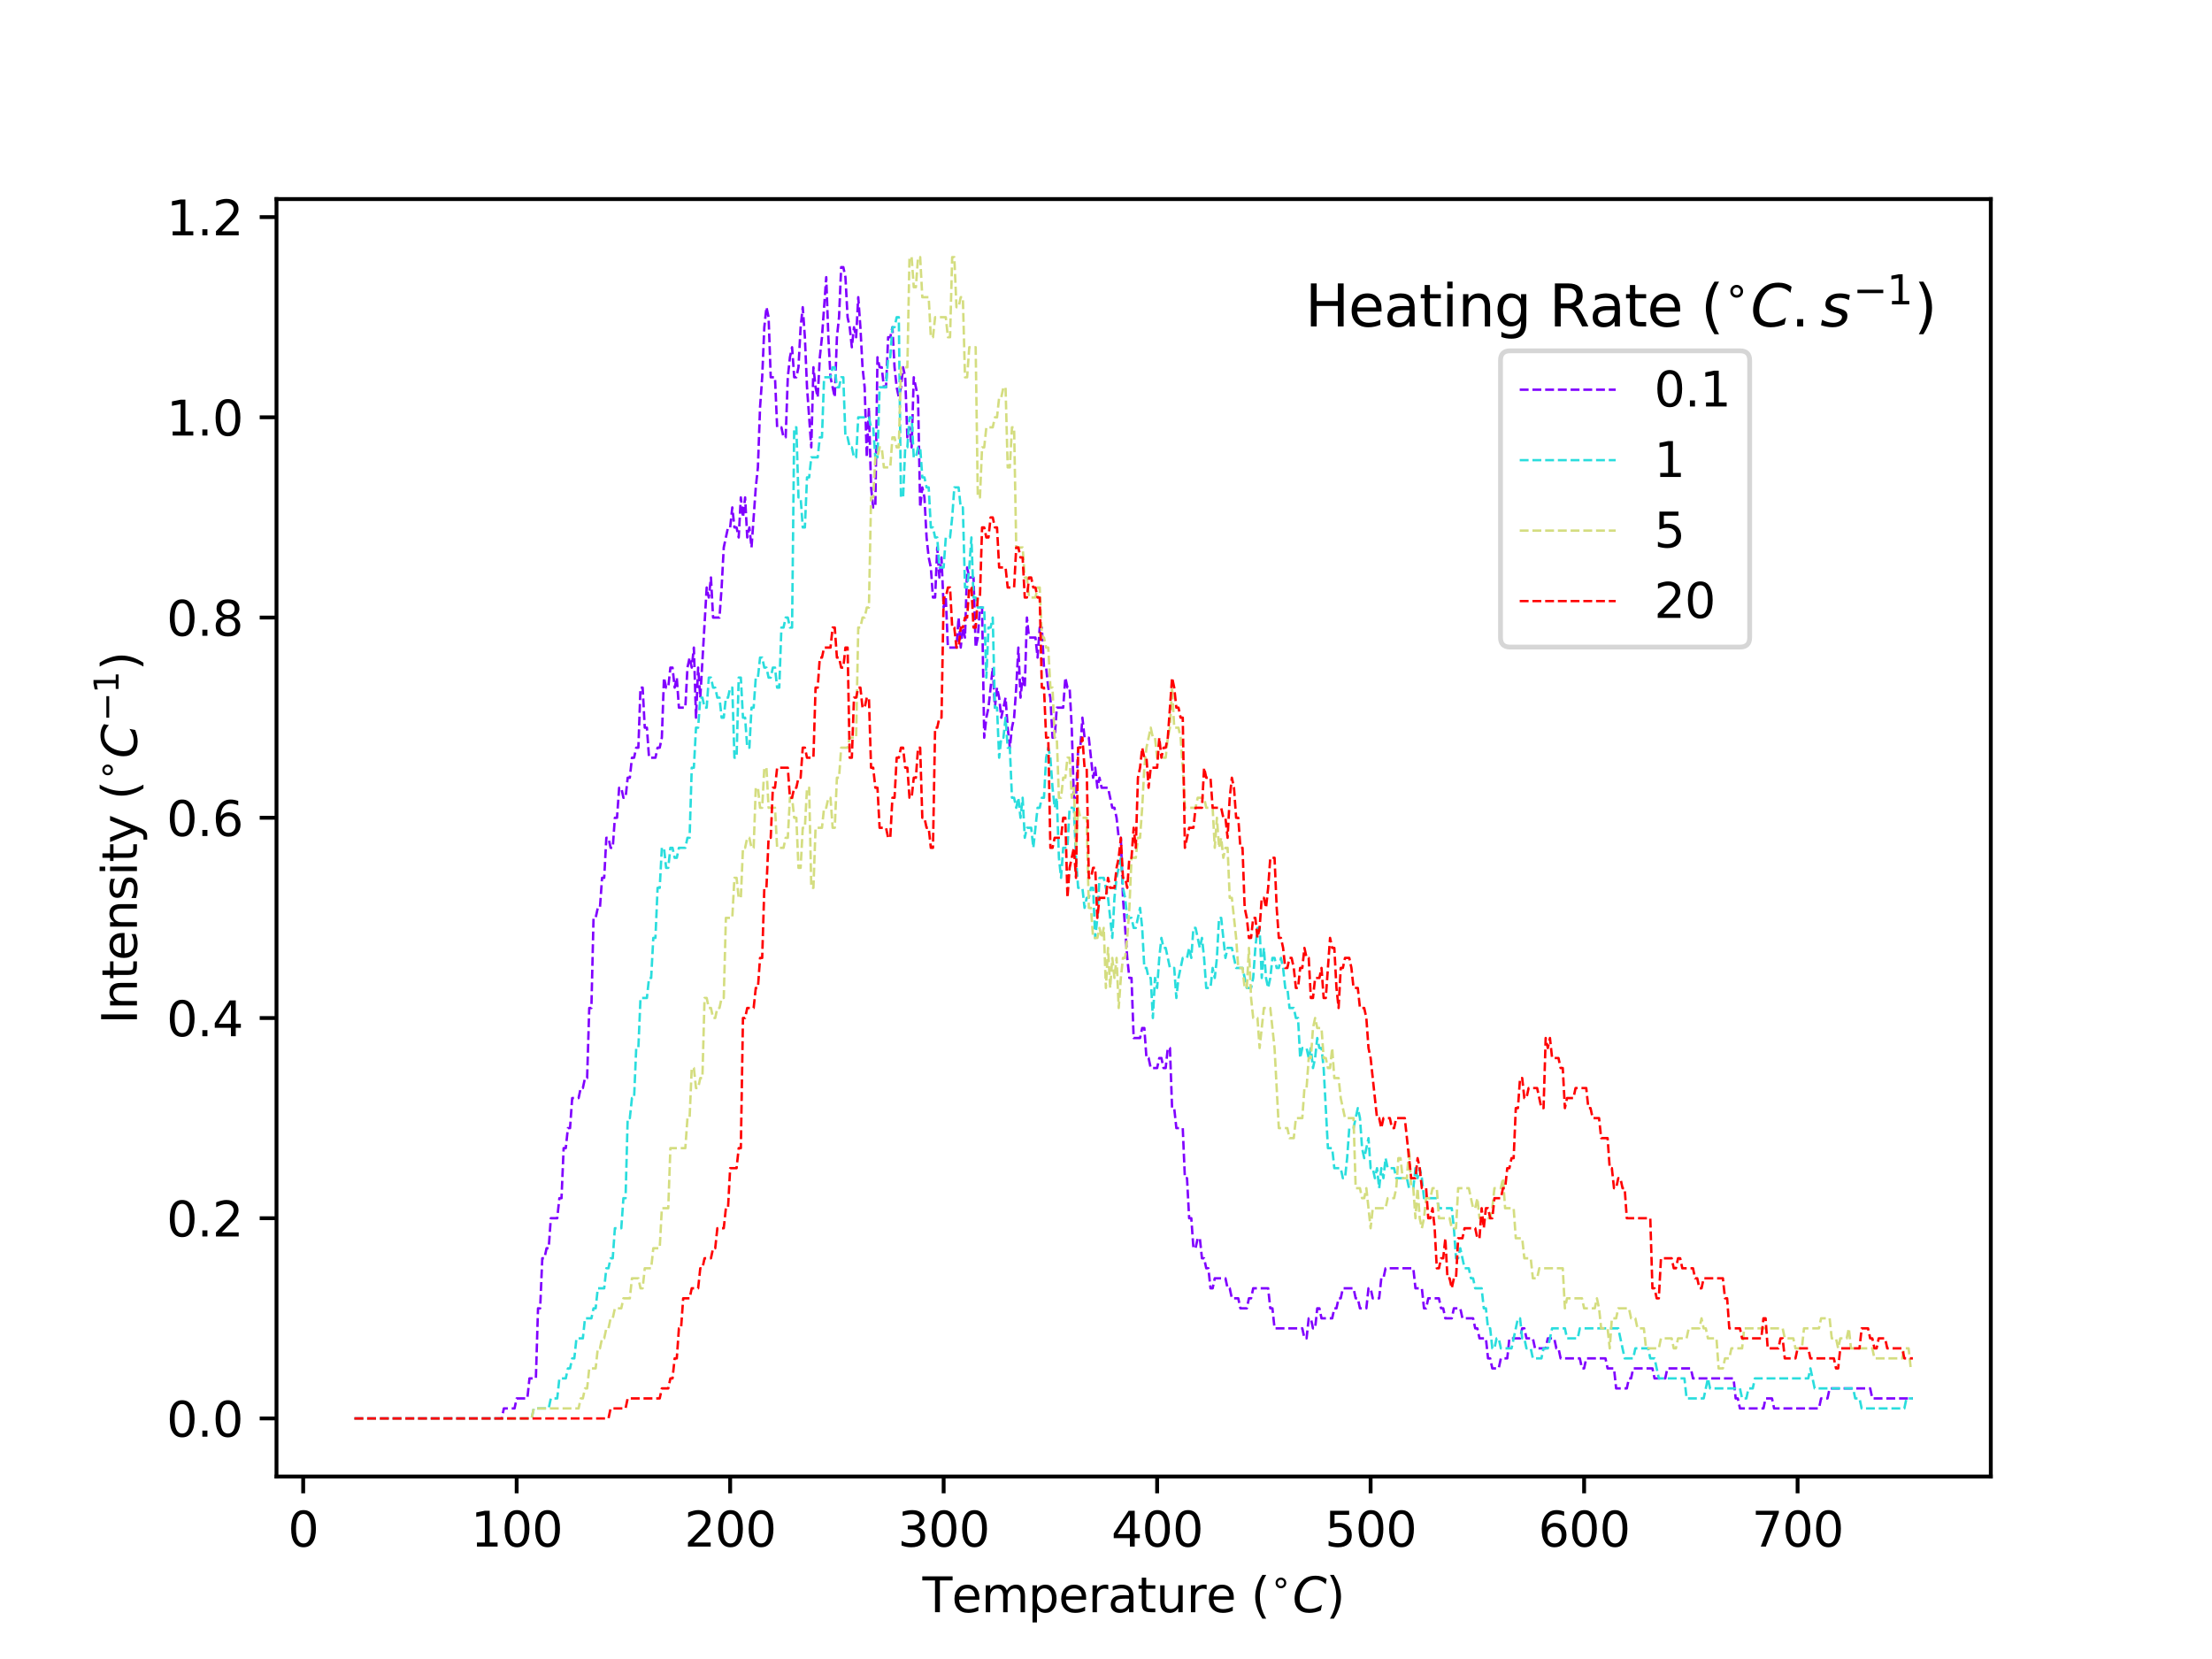 <?xml version="1.0" encoding="utf-8" standalone="no"?>
<!DOCTYPE svg PUBLIC "-//W3C//DTD SVG 1.1//EN"
  "http://www.w3.org/Graphics/SVG/1.1/DTD/svg11.dtd">
<svg xmlns:xlink="http://www.w3.org/1999/xlink" width="460.8pt" height="345.6pt" viewBox="0 0 460.8 345.6" xmlns="http://www.w3.org/2000/svg" version="1.1">
 <defs>
  <style type="text/css">*{stroke-linejoin: round; stroke-linecap: butt}</style>
 </defs>
 <g id="figure_1">
  <g id="patch_1">
   <path d="M 0 345.6 
L 460.8 345.6 
L 460.8 0 
L 0 0 
z
" style="fill: #ffffff"/>
  </g>
  <g id="axes_1">
   <g id="patch_2">
    <path d="M 57.6 307.584 
L 414.72 307.584 
L 414.72 41.472 
L 57.6 41.472 
z
" style="fill: #ffffff"/>
   </g>
   <g id="matplotlib.axis_1">
    <g id="xtick_1">
     <g id="line2d_1">
      <defs>
       <path id="ma38ba62b30" d="M 0 0 
L 0 3.5 
" style="stroke: #000000; stroke-width: 0.8"/>
      </defs>
      <g>
       <use xlink:href="#ma38ba62b30" x="63.159" y="307.584" style="stroke: #000000; stroke-width: 0.8"/>
      </g>
     </g>
     <g id="text_1">
      <!-- 0 -->
      <g transform="translate(59.978 322.182) scale(0.1 -0.1)">
       <defs>
        <path id="DejaVuSans-30" d="M 2034 4250 
Q 1547 4250 1301 3770 
Q 1056 3291 1056 2328 
Q 1056 1369 1301 889 
Q 1547 409 2034 409 
Q 2525 409 2770 889 
Q 3016 1369 3016 2328 
Q 3016 3291 2770 3770 
Q 2525 4250 2034 4250 
z
M 2034 4750 
Q 2819 4750 3233 4129 
Q 3647 3509 3647 2328 
Q 3647 1150 3233 529 
Q 2819 -91 2034 -91 
Q 1250 -91 836 529 
Q 422 1150 422 2328 
Q 422 3509 836 4129 
Q 1250 4750 2034 4750 
z
" transform="scale(0.016)"/>
       </defs>
       <use xlink:href="#DejaVuSans-30"/>
      </g>
     </g>
    </g>
    <g id="xtick_2">
     <g id="line2d_2">
      <g>
       <use xlink:href="#ma38ba62b30" x="107.632" y="307.584" style="stroke: #000000; stroke-width: 0.8"/>
      </g>
     </g>
     <g id="text_2">
      <!-- 100 -->
      <g transform="translate(98.089 322.182) scale(0.1 -0.1)">
       <defs>
        <path id="DejaVuSans-31" d="M 794 531 
L 1825 531 
L 1825 4091 
L 703 3866 
L 703 4441 
L 1819 4666 
L 2450 4666 
L 2450 531 
L 3481 531 
L 3481 0 
L 794 0 
L 794 531 
z
" transform="scale(0.016)"/>
       </defs>
       <use xlink:href="#DejaVuSans-31"/>
       <use xlink:href="#DejaVuSans-30" transform="translate(63.623 0)"/>
       <use xlink:href="#DejaVuSans-30" transform="translate(127.246 0)"/>
      </g>
     </g>
    </g>
    <g id="xtick_3">
     <g id="line2d_3">
      <g>
       <use xlink:href="#ma38ba62b30" x="152.106" y="307.584" style="stroke: #000000; stroke-width: 0.8"/>
      </g>
     </g>
     <g id="text_3">
      <!-- 200 -->
      <g transform="translate(142.562 322.182) scale(0.1 -0.1)">
       <defs>
        <path id="DejaVuSans-32" d="M 1228 531 
L 3431 531 
L 3431 0 
L 469 0 
L 469 531 
Q 828 903 1448 1529 
Q 2069 2156 2228 2338 
Q 2531 2678 2651 2914 
Q 2772 3150 2772 3378 
Q 2772 3750 2511 3984 
Q 2250 4219 1831 4219 
Q 1534 4219 1204 4116 
Q 875 4013 500 3803 
L 500 4441 
Q 881 4594 1212 4672 
Q 1544 4750 1819 4750 
Q 2544 4750 2975 4387 
Q 3406 4025 3406 3419 
Q 3406 3131 3298 2873 
Q 3191 2616 2906 2266 
Q 2828 2175 2409 1742 
Q 1991 1309 1228 531 
z
" transform="scale(0.016)"/>
       </defs>
       <use xlink:href="#DejaVuSans-32"/>
       <use xlink:href="#DejaVuSans-30" transform="translate(63.623 0)"/>
       <use xlink:href="#DejaVuSans-30" transform="translate(127.246 0)"/>
      </g>
     </g>
    </g>
    <g id="xtick_4">
     <g id="line2d_4">
      <g>
       <use xlink:href="#ma38ba62b30" x="196.579" y="307.584" style="stroke: #000000; stroke-width: 0.8"/>
      </g>
     </g>
     <g id="text_4">
      <!-- 300 -->
      <g transform="translate(187.035 322.182) scale(0.1 -0.1)">
       <defs>
        <path id="DejaVuSans-33" d="M 2597 2516 
Q 3050 2419 3304 2112 
Q 3559 1806 3559 1356 
Q 3559 666 3084 287 
Q 2609 -91 1734 -91 
Q 1441 -91 1130 -33 
Q 819 25 488 141 
L 488 750 
Q 750 597 1062 519 
Q 1375 441 1716 441 
Q 2309 441 2620 675 
Q 2931 909 2931 1356 
Q 2931 1769 2642 2001 
Q 2353 2234 1838 2234 
L 1294 2234 
L 1294 2753 
L 1863 2753 
Q 2328 2753 2575 2939 
Q 2822 3125 2822 3475 
Q 2822 3834 2567 4026 
Q 2313 4219 1838 4219 
Q 1578 4219 1281 4162 
Q 984 4106 628 3988 
L 628 4550 
Q 988 4650 1302 4700 
Q 1616 4750 1894 4750 
Q 2613 4750 3031 4423 
Q 3450 4097 3450 3541 
Q 3450 3153 3228 2886 
Q 3006 2619 2597 2516 
z
" transform="scale(0.016)"/>
       </defs>
       <use xlink:href="#DejaVuSans-33"/>
       <use xlink:href="#DejaVuSans-30" transform="translate(63.623 0)"/>
       <use xlink:href="#DejaVuSans-30" transform="translate(127.246 0)"/>
      </g>
     </g>
    </g>
    <g id="xtick_5">
     <g id="line2d_5">
      <g>
       <use xlink:href="#ma38ba62b30" x="241.052" y="307.584" style="stroke: #000000; stroke-width: 0.8"/>
      </g>
     </g>
     <g id="text_5">
      <!-- 400 -->
      <g transform="translate(231.508 322.182) scale(0.1 -0.1)">
       <defs>
        <path id="DejaVuSans-34" d="M 2419 4116 
L 825 1625 
L 2419 1625 
L 2419 4116 
z
M 2253 4666 
L 3047 4666 
L 3047 1625 
L 3713 1625 
L 3713 1100 
L 3047 1100 
L 3047 0 
L 2419 0 
L 2419 1100 
L 313 1100 
L 313 1709 
L 2253 4666 
z
" transform="scale(0.016)"/>
       </defs>
       <use xlink:href="#DejaVuSans-34"/>
       <use xlink:href="#DejaVuSans-30" transform="translate(63.623 0)"/>
       <use xlink:href="#DejaVuSans-30" transform="translate(127.246 0)"/>
      </g>
     </g>
    </g>
    <g id="xtick_6">
     <g id="line2d_6">
      <g>
       <use xlink:href="#ma38ba62b30" x="285.525" y="307.584" style="stroke: #000000; stroke-width: 0.8"/>
      </g>
     </g>
     <g id="text_6">
      <!-- 500 -->
      <g transform="translate(275.982 322.182) scale(0.1 -0.1)">
       <defs>
        <path id="DejaVuSans-35" d="M 691 4666 
L 3169 4666 
L 3169 4134 
L 1269 4134 
L 1269 2991 
Q 1406 3038 1543 3061 
Q 1681 3084 1819 3084 
Q 2600 3084 3056 2656 
Q 3513 2228 3513 1497 
Q 3513 744 3044 326 
Q 2575 -91 1722 -91 
Q 1428 -91 1123 -41 
Q 819 9 494 109 
L 494 744 
Q 775 591 1075 516 
Q 1375 441 1709 441 
Q 2250 441 2565 725 
Q 2881 1009 2881 1497 
Q 2881 1984 2565 2268 
Q 2250 2553 1709 2553 
Q 1456 2553 1204 2497 
Q 953 2441 691 2322 
L 691 4666 
z
" transform="scale(0.016)"/>
       </defs>
       <use xlink:href="#DejaVuSans-35"/>
       <use xlink:href="#DejaVuSans-30" transform="translate(63.623 0)"/>
       <use xlink:href="#DejaVuSans-30" transform="translate(127.246 0)"/>
      </g>
     </g>
    </g>
    <g id="xtick_7">
     <g id="line2d_7">
      <g>
       <use xlink:href="#ma38ba62b30" x="329.999" y="307.584" style="stroke: #000000; stroke-width: 0.8"/>
      </g>
     </g>
     <g id="text_7">
      <!-- 600 -->
      <g transform="translate(320.455 322.182) scale(0.1 -0.1)">
       <defs>
        <path id="DejaVuSans-36" d="M 2113 2584 
Q 1688 2584 1439 2293 
Q 1191 2003 1191 1497 
Q 1191 994 1439 701 
Q 1688 409 2113 409 
Q 2538 409 2786 701 
Q 3034 994 3034 1497 
Q 3034 2003 2786 2293 
Q 2538 2584 2113 2584 
z
M 3366 4563 
L 3366 3988 
Q 3128 4100 2886 4159 
Q 2644 4219 2406 4219 
Q 1781 4219 1451 3797 
Q 1122 3375 1075 2522 
Q 1259 2794 1537 2939 
Q 1816 3084 2150 3084 
Q 2853 3084 3261 2657 
Q 3669 2231 3669 1497 
Q 3669 778 3244 343 
Q 2819 -91 2113 -91 
Q 1303 -91 875 529 
Q 447 1150 447 2328 
Q 447 3434 972 4092 
Q 1497 4750 2381 4750 
Q 2619 4750 2861 4703 
Q 3103 4656 3366 4563 
z
" transform="scale(0.016)"/>
       </defs>
       <use xlink:href="#DejaVuSans-36"/>
       <use xlink:href="#DejaVuSans-30" transform="translate(63.623 0)"/>
       <use xlink:href="#DejaVuSans-30" transform="translate(127.246 0)"/>
      </g>
     </g>
    </g>
    <g id="xtick_8">
     <g id="line2d_8">
      <g>
       <use xlink:href="#ma38ba62b30" x="374.472" y="307.584" style="stroke: #000000; stroke-width: 0.8"/>
      </g>
     </g>
     <g id="text_8">
      <!-- 700 -->
      <g transform="translate(364.928 322.182) scale(0.1 -0.1)">
       <defs>
        <path id="DejaVuSans-37" d="M 525 4666 
L 3525 4666 
L 3525 4397 
L 1831 0 
L 1172 0 
L 2766 4134 
L 525 4134 
L 525 4666 
z
" transform="scale(0.016)"/>
       </defs>
       <use xlink:href="#DejaVuSans-37"/>
       <use xlink:href="#DejaVuSans-30" transform="translate(63.623 0)"/>
       <use xlink:href="#DejaVuSans-30" transform="translate(127.246 0)"/>
      </g>
     </g>
    </g>
    <g id="text_9">
     <!-- Temperature ($^{\circ}C$) -->
     <g transform="translate(192.16 335.862) scale(0.1 -0.1)">
      <defs>
       <path id="DejaVuSans-54" d="M -19 4666 
L 3928 4666 
L 3928 4134 
L 2272 4134 
L 2272 0 
L 1638 0 
L 1638 4134 
L -19 4134 
L -19 4666 
z
" transform="scale(0.016)"/>
       <path id="DejaVuSans-65" d="M 3597 1894 
L 3597 1613 
L 953 1613 
Q 991 1019 1311 708 
Q 1631 397 2203 397 
Q 2534 397 2845 478 
Q 3156 559 3463 722 
L 3463 178 
Q 3153 47 2828 -22 
Q 2503 -91 2169 -91 
Q 1331 -91 842 396 
Q 353 884 353 1716 
Q 353 2575 817 3079 
Q 1281 3584 2069 3584 
Q 2775 3584 3186 3129 
Q 3597 2675 3597 1894 
z
M 3022 2063 
Q 3016 2534 2758 2815 
Q 2500 3097 2075 3097 
Q 1594 3097 1305 2825 
Q 1016 2553 972 2059 
L 3022 2063 
z
" transform="scale(0.016)"/>
       <path id="DejaVuSans-6d" d="M 3328 2828 
Q 3544 3216 3844 3400 
Q 4144 3584 4550 3584 
Q 5097 3584 5394 3201 
Q 5691 2819 5691 2113 
L 5691 0 
L 5113 0 
L 5113 2094 
Q 5113 2597 4934 2840 
Q 4756 3084 4391 3084 
Q 3944 3084 3684 2787 
Q 3425 2491 3425 1978 
L 3425 0 
L 2847 0 
L 2847 2094 
Q 2847 2600 2669 2842 
Q 2491 3084 2119 3084 
Q 1678 3084 1418 2786 
Q 1159 2488 1159 1978 
L 1159 0 
L 581 0 
L 581 3500 
L 1159 3500 
L 1159 2956 
Q 1356 3278 1631 3431 
Q 1906 3584 2284 3584 
Q 2666 3584 2933 3390 
Q 3200 3197 3328 2828 
z
" transform="scale(0.016)"/>
       <path id="DejaVuSans-70" d="M 1159 525 
L 1159 -1331 
L 581 -1331 
L 581 3500 
L 1159 3500 
L 1159 2969 
Q 1341 3281 1617 3432 
Q 1894 3584 2278 3584 
Q 2916 3584 3314 3078 
Q 3713 2572 3713 1747 
Q 3713 922 3314 415 
Q 2916 -91 2278 -91 
Q 1894 -91 1617 61 
Q 1341 213 1159 525 
z
M 3116 1747 
Q 3116 2381 2855 2742 
Q 2594 3103 2138 3103 
Q 1681 3103 1420 2742 
Q 1159 2381 1159 1747 
Q 1159 1113 1420 752 
Q 1681 391 2138 391 
Q 2594 391 2855 752 
Q 3116 1113 3116 1747 
z
" transform="scale(0.016)"/>
       <path id="DejaVuSans-72" d="M 2631 2963 
Q 2534 3019 2420 3045 
Q 2306 3072 2169 3072 
Q 1681 3072 1420 2755 
Q 1159 2438 1159 1844 
L 1159 0 
L 581 0 
L 581 3500 
L 1159 3500 
L 1159 2956 
Q 1341 3275 1631 3429 
Q 1922 3584 2338 3584 
Q 2397 3584 2469 3576 
Q 2541 3569 2628 3553 
L 2631 2963 
z
" transform="scale(0.016)"/>
       <path id="DejaVuSans-61" d="M 2194 1759 
Q 1497 1759 1228 1600 
Q 959 1441 959 1056 
Q 959 750 1161 570 
Q 1363 391 1709 391 
Q 2188 391 2477 730 
Q 2766 1069 2766 1631 
L 2766 1759 
L 2194 1759 
z
M 3341 1997 
L 3341 0 
L 2766 0 
L 2766 531 
Q 2569 213 2275 61 
Q 1981 -91 1556 -91 
Q 1019 -91 701 211 
Q 384 513 384 1019 
Q 384 1609 779 1909 
Q 1175 2209 1959 2209 
L 2766 2209 
L 2766 2266 
Q 2766 2663 2505 2880 
Q 2244 3097 1772 3097 
Q 1472 3097 1187 3025 
Q 903 2953 641 2809 
L 641 3341 
Q 956 3463 1253 3523 
Q 1550 3584 1831 3584 
Q 2591 3584 2966 3190 
Q 3341 2797 3341 1997 
z
" transform="scale(0.016)"/>
       <path id="DejaVuSans-74" d="M 1172 4494 
L 1172 3500 
L 2356 3500 
L 2356 3053 
L 1172 3053 
L 1172 1153 
Q 1172 725 1289 603 
Q 1406 481 1766 481 
L 2356 481 
L 2356 0 
L 1766 0 
Q 1100 0 847 248 
Q 594 497 594 1153 
L 594 3053 
L 172 3053 
L 172 3500 
L 594 3500 
L 594 4494 
L 1172 4494 
z
" transform="scale(0.016)"/>
       <path id="DejaVuSans-75" d="M 544 1381 
L 544 3500 
L 1119 3500 
L 1119 1403 
Q 1119 906 1312 657 
Q 1506 409 1894 409 
Q 2359 409 2629 706 
Q 2900 1003 2900 1516 
L 2900 3500 
L 3475 3500 
L 3475 0 
L 2900 0 
L 2900 538 
Q 2691 219 2414 64 
Q 2138 -91 1772 -91 
Q 1169 -91 856 284 
Q 544 659 544 1381 
z
M 1991 3584 
L 1991 3584 
z
" transform="scale(0.016)"/>
       <path id="DejaVuSans-20" transform="scale(0.016)"/>
       <path id="DejaVuSans-28" d="M 1984 4856 
Q 1566 4138 1362 3434 
Q 1159 2731 1159 2009 
Q 1159 1288 1364 580 
Q 1569 -128 1984 -844 
L 1484 -844 
Q 1016 -109 783 600 
Q 550 1309 550 2009 
Q 550 2706 781 3412 
Q 1013 4119 1484 4856 
L 1984 4856 
z
" transform="scale(0.016)"/>
       <path id="DejaVuSans-2218" d="M 2000 2619 
Q 1750 2619 1578 2445 
Q 1406 2272 1406 2022 
Q 1406 1775 1578 1605 
Q 1750 1435 2000 1435 
Q 2250 1435 2422 1605 
Q 2594 1775 2594 2022 
Q 2594 2269 2420 2444 
Q 2247 2619 2000 2619 
z
M 2000 3022 
Q 2200 3022 2384 2945 
Q 2569 2869 2703 2725 
Q 2847 2585 2919 2406 
Q 2991 2228 2991 2022 
Q 2991 1610 2702 1324 
Q 2413 1038 1994 1038 
Q 1572 1038 1290 1319 
Q 1009 1600 1009 2022 
Q 1009 2441 1296 2731 
Q 1584 3022 2000 3022 
z
" transform="scale(0.016)"/>
       <path id="DejaVuSans-Oblique-43" d="M 4447 4306 
L 4319 3641 
Q 4019 3944 3683 4091 
Q 3347 4238 2956 4238 
Q 2422 4238 2017 3981 
Q 1613 3725 1319 3200 
Q 1131 2863 1032 2486 
Q 934 2109 934 1728 
Q 934 1091 1264 756 
Q 1594 422 2222 422 
Q 2656 422 3056 561 
Q 3456 700 3834 978 
L 3688 231 
Q 3316 72 2936 -9 
Q 2556 -91 2175 -91 
Q 1278 -91 773 396 
Q 269 884 269 1753 
Q 269 2309 461 2846 
Q 653 3384 1013 3828 
Q 1394 4300 1883 4525 
Q 2372 4750 3022 4750 
Q 3422 4750 3780 4639 
Q 4138 4528 4447 4306 
z
" transform="scale(0.016)"/>
       <path id="DejaVuSans-29" d="M 513 4856 
L 1013 4856 
Q 1481 4119 1714 3412 
Q 1947 2706 1947 2009 
Q 1947 1309 1714 600 
Q 1481 -109 1013 -844 
L 513 -844 
Q 928 -128 1133 580 
Q 1338 1288 1338 2009 
Q 1338 2731 1133 3434 
Q 928 4138 513 4856 
z
" transform="scale(0.016)"/>
      </defs>
      <use xlink:href="#DejaVuSans-54" transform="translate(0 0.125)"/>
      <use xlink:href="#DejaVuSans-65" transform="translate(61.084 0.125)"/>
      <use xlink:href="#DejaVuSans-6d" transform="translate(122.607 0.125)"/>
      <use xlink:href="#DejaVuSans-70" transform="translate(220.02 0.125)"/>
      <use xlink:href="#DejaVuSans-65" transform="translate(283.496 0.125)"/>
      <use xlink:href="#DejaVuSans-72" transform="translate(345.02 0.125)"/>
      <use xlink:href="#DejaVuSans-61" transform="translate(386.133 0.125)"/>
      <use xlink:href="#DejaVuSans-74" transform="translate(447.412 0.125)"/>
      <use xlink:href="#DejaVuSans-75" transform="translate(486.621 0.125)"/>
      <use xlink:href="#DejaVuSans-72" transform="translate(550 0.125)"/>
      <use xlink:href="#DejaVuSans-65" transform="translate(591.113 0.125)"/>
      <use xlink:href="#DejaVuSans-20" transform="translate(652.637 0.125)"/>
      <use xlink:href="#DejaVuSans-28" transform="translate(684.424 0.125)"/>
      <use xlink:href="#DejaVuSans-2218" transform="translate(724.395 38.406) scale(0.7)"/>
      <use xlink:href="#DejaVuSans-Oblique-43" transform="translate(770.947 0.125)"/>
      <use xlink:href="#DejaVuSans-29" transform="translate(840.771 0.125)"/>
     </g>
    </g>
   </g>
   <g id="matplotlib.axis_2">
    <g id="ytick_1">
     <g id="line2d_9">
      <defs>
       <path id="m7cb990205a" d="M 0 0 
L -3.5 0 
" style="stroke: #000000; stroke-width: 0.8"/>
      </defs>
      <g>
       <use xlink:href="#m7cb990205a" x="57.6" y="295.488" style="stroke: #000000; stroke-width: 0.8"/>
      </g>
     </g>
     <g id="text_10">
      <!-- 0.0 -->
      <g transform="translate(34.697 299.287) scale(0.1 -0.1)">
       <defs>
        <path id="DejaVuSans-2e" d="M 684 794 
L 1344 794 
L 1344 0 
L 684 0 
L 684 794 
z
" transform="scale(0.016)"/>
       </defs>
       <use xlink:href="#DejaVuSans-30"/>
       <use xlink:href="#DejaVuSans-2e" transform="translate(63.623 0)"/>
       <use xlink:href="#DejaVuSans-30" transform="translate(95.41 0)"/>
      </g>
     </g>
    </g>
    <g id="ytick_2">
     <g id="line2d_10">
      <g>
       <use xlink:href="#m7cb990205a" x="57.6" y="253.778" style="stroke: #000000; stroke-width: 0.8"/>
      </g>
     </g>
     <g id="text_11">
      <!-- 0.2 -->
      <g transform="translate(34.697 257.577) scale(0.1 -0.1)">
       <use xlink:href="#DejaVuSans-30"/>
       <use xlink:href="#DejaVuSans-2e" transform="translate(63.623 0)"/>
       <use xlink:href="#DejaVuSans-32" transform="translate(95.41 0)"/>
      </g>
     </g>
    </g>
    <g id="ytick_3">
     <g id="line2d_11">
      <g>
       <use xlink:href="#m7cb990205a" x="57.6" y="212.067" style="stroke: #000000; stroke-width: 0.8"/>
      </g>
     </g>
     <g id="text_12">
      <!-- 0.4 -->
      <g transform="translate(34.697 215.867) scale(0.1 -0.1)">
       <use xlink:href="#DejaVuSans-30"/>
       <use xlink:href="#DejaVuSans-2e" transform="translate(63.623 0)"/>
       <use xlink:href="#DejaVuSans-34" transform="translate(95.41 0)"/>
      </g>
     </g>
    </g>
    <g id="ytick_4">
     <g id="line2d_12">
      <g>
       <use xlink:href="#m7cb990205a" x="57.6" y="170.357" style="stroke: #000000; stroke-width: 0.8"/>
      </g>
     </g>
     <g id="text_13">
      <!-- 0.6 -->
      <g transform="translate(34.697 174.156) scale(0.1 -0.1)">
       <use xlink:href="#DejaVuSans-30"/>
       <use xlink:href="#DejaVuSans-2e" transform="translate(63.623 0)"/>
       <use xlink:href="#DejaVuSans-36" transform="translate(95.41 0)"/>
      </g>
     </g>
    </g>
    <g id="ytick_5">
     <g id="line2d_13">
      <g>
       <use xlink:href="#m7cb990205a" x="57.6" y="128.647" style="stroke: #000000; stroke-width: 0.8"/>
      </g>
     </g>
     <g id="text_14">
      <!-- 0.8 -->
      <g transform="translate(34.697 132.446) scale(0.1 -0.1)">
       <defs>
        <path id="DejaVuSans-38" d="M 2034 2216 
Q 1584 2216 1326 1975 
Q 1069 1734 1069 1313 
Q 1069 891 1326 650 
Q 1584 409 2034 409 
Q 2484 409 2743 651 
Q 3003 894 3003 1313 
Q 3003 1734 2745 1975 
Q 2488 2216 2034 2216 
z
M 1403 2484 
Q 997 2584 770 2862 
Q 544 3141 544 3541 
Q 544 4100 942 4425 
Q 1341 4750 2034 4750 
Q 2731 4750 3128 4425 
Q 3525 4100 3525 3541 
Q 3525 3141 3298 2862 
Q 3072 2584 2669 2484 
Q 3125 2378 3379 2068 
Q 3634 1759 3634 1313 
Q 3634 634 3220 271 
Q 2806 -91 2034 -91 
Q 1263 -91 848 271 
Q 434 634 434 1313 
Q 434 1759 690 2068 
Q 947 2378 1403 2484 
z
M 1172 3481 
Q 1172 3119 1398 2916 
Q 1625 2713 2034 2713 
Q 2441 2713 2670 2916 
Q 2900 3119 2900 3481 
Q 2900 3844 2670 4047 
Q 2441 4250 2034 4250 
Q 1625 4250 1398 4047 
Q 1172 3844 1172 3481 
z
" transform="scale(0.016)"/>
       </defs>
       <use xlink:href="#DejaVuSans-30"/>
       <use xlink:href="#DejaVuSans-2e" transform="translate(63.623 0)"/>
       <use xlink:href="#DejaVuSans-38" transform="translate(95.41 0)"/>
      </g>
     </g>
    </g>
    <g id="ytick_6">
     <g id="line2d_14">
      <g>
       <use xlink:href="#m7cb990205a" x="57.6" y="86.936" style="stroke: #000000; stroke-width: 0.8"/>
      </g>
     </g>
     <g id="text_15">
      <!-- 1.0 -->
      <g transform="translate(34.697 90.735) scale(0.1 -0.1)">
       <use xlink:href="#DejaVuSans-31"/>
       <use xlink:href="#DejaVuSans-2e" transform="translate(63.623 0)"/>
       <use xlink:href="#DejaVuSans-30" transform="translate(95.41 0)"/>
      </g>
     </g>
    </g>
    <g id="ytick_7">
     <g id="line2d_15">
      <g>
       <use xlink:href="#m7cb990205a" x="57.6" y="45.226" style="stroke: #000000; stroke-width: 0.8"/>
      </g>
     </g>
     <g id="text_16">
      <!-- 1.2 -->
      <g transform="translate(34.697 49.025) scale(0.1 -0.1)">
       <use xlink:href="#DejaVuSans-31"/>
       <use xlink:href="#DejaVuSans-2e" transform="translate(63.623 0)"/>
       <use xlink:href="#DejaVuSans-32" transform="translate(95.41 0)"/>
      </g>
     </g>
    </g>
    <g id="text_17">
     <!-- Intensity ($^{\circ}C^{-1}$) -->
     <g transform="translate(28.597 213.328) rotate(-90) scale(0.1 -0.1)">
      <defs>
       <path id="DejaVuSans-49" d="M 628 4666 
L 1259 4666 
L 1259 0 
L 628 0 
L 628 4666 
z
" transform="scale(0.016)"/>
       <path id="DejaVuSans-6e" d="M 3513 2113 
L 3513 0 
L 2938 0 
L 2938 2094 
Q 2938 2591 2744 2837 
Q 2550 3084 2163 3084 
Q 1697 3084 1428 2787 
Q 1159 2491 1159 1978 
L 1159 0 
L 581 0 
L 581 3500 
L 1159 3500 
L 1159 2956 
Q 1366 3272 1645 3428 
Q 1925 3584 2291 3584 
Q 2894 3584 3203 3211 
Q 3513 2838 3513 2113 
z
" transform="scale(0.016)"/>
       <path id="DejaVuSans-73" d="M 2834 3397 
L 2834 2853 
Q 2591 2978 2328 3040 
Q 2066 3103 1784 3103 
Q 1356 3103 1142 2972 
Q 928 2841 928 2578 
Q 928 2378 1081 2264 
Q 1234 2150 1697 2047 
L 1894 2003 
Q 2506 1872 2764 1633 
Q 3022 1394 3022 966 
Q 3022 478 2636 193 
Q 2250 -91 1575 -91 
Q 1294 -91 989 -36 
Q 684 19 347 128 
L 347 722 
Q 666 556 975 473 
Q 1284 391 1588 391 
Q 1994 391 2212 530 
Q 2431 669 2431 922 
Q 2431 1156 2273 1281 
Q 2116 1406 1581 1522 
L 1381 1569 
Q 847 1681 609 1914 
Q 372 2147 372 2553 
Q 372 3047 722 3315 
Q 1072 3584 1716 3584 
Q 2034 3584 2315 3537 
Q 2597 3491 2834 3397 
z
" transform="scale(0.016)"/>
       <path id="DejaVuSans-69" d="M 603 3500 
L 1178 3500 
L 1178 0 
L 603 0 
L 603 3500 
z
M 603 4863 
L 1178 4863 
L 1178 4134 
L 603 4134 
L 603 4863 
z
" transform="scale(0.016)"/>
       <path id="DejaVuSans-79" d="M 2059 -325 
Q 1816 -950 1584 -1140 
Q 1353 -1331 966 -1331 
L 506 -1331 
L 506 -850 
L 844 -850 
Q 1081 -850 1212 -737 
Q 1344 -625 1503 -206 
L 1606 56 
L 191 3500 
L 800 3500 
L 1894 763 
L 2988 3500 
L 3597 3500 
L 2059 -325 
z
" transform="scale(0.016)"/>
       <path id="DejaVuSans-2212" d="M 678 2272 
L 4684 2272 
L 4684 1741 
L 678 1741 
L 678 2272 
z
" transform="scale(0.016)"/>
      </defs>
      <use xlink:href="#DejaVuSans-49" transform="translate(0 0.684)"/>
      <use xlink:href="#DejaVuSans-6e" transform="translate(29.492 0.684)"/>
      <use xlink:href="#DejaVuSans-74" transform="translate(92.871 0.684)"/>
      <use xlink:href="#DejaVuSans-65" transform="translate(132.08 0.684)"/>
      <use xlink:href="#DejaVuSans-6e" transform="translate(193.604 0.684)"/>
      <use xlink:href="#DejaVuSans-73" transform="translate(256.982 0.684)"/>
      <use xlink:href="#DejaVuSans-69" transform="translate(309.082 0.684)"/>
      <use xlink:href="#DejaVuSans-74" transform="translate(336.865 0.684)"/>
      <use xlink:href="#DejaVuSans-79" transform="translate(376.074 0.684)"/>
      <use xlink:href="#DejaVuSans-20" transform="translate(435.254 0.684)"/>
      <use xlink:href="#DejaVuSans-28" transform="translate(467.041 0.684)"/>
      <use xlink:href="#DejaVuSans-2218" transform="translate(507.012 38.966) scale(0.7)"/>
      <use xlink:href="#DejaVuSans-Oblique-43" transform="translate(553.564 0.684)"/>
      <use xlink:href="#DejaVuSans-2212" transform="translate(630.589 38.966) scale(0.7)"/>
      <use xlink:href="#DejaVuSans-31" transform="translate(689.242 38.966) scale(0.7)"/>
      <use xlink:href="#DejaVuSans-29" transform="translate(736.512 0.684)"/>
     </g>
    </g>
   </g>
   <g id="line2d_16">
    <path d="M 73.833 295.488 
L 104.519 295.488 
L 104.964 293.402 
L 107.188 293.402 
L 107.632 291.317 
L 109.856 291.317 
L 110.301 287.146 
L 111.635 287.146 
L 112.08 272.547 
L 112.524 272.547 
L 112.969 262.12 
L 113.414 262.12 
L 113.859 260.034 
L 114.303 260.034 
L 114.748 253.778 
L 116.082 253.778 
L 116.527 249.607 
L 116.972 249.607 
L 117.416 239.179 
L 117.861 239.179 
L 118.306 235.008 
L 118.751 235.008 
L 119.195 228.751 
L 120.53 228.751 
L 120.974 226.666 
L 121.419 226.666 
L 121.864 224.58 
L 122.309 224.58 
L 122.753 209.982 
L 123.198 209.982 
L 123.643 191.212 
L 124.087 191.212 
L 124.532 189.127 
L 124.977 189.127 
L 125.422 182.87 
L 125.866 182.87 
L 126.311 174.528 
L 126.756 174.528 
L 127.201 176.614 
L 127.645 176.614 
L 128.09 170.357 
L 128.535 170.357 
L 128.98 164.1 
L 129.424 164.1 
L 129.869 166.186 
L 130.314 166.186 
L 130.758 162.015 
L 131.203 162.015 
L 131.648 157.844 
L 132.093 157.844 
L 132.537 155.758 
L 132.982 155.758 
L 133.427 143.245 
L 133.872 143.245 
L 134.316 151.587 
L 134.761 151.587 
L 135.206 157.844 
L 136.54 157.844 
L 136.985 155.758 
L 137.429 155.758 
L 137.874 153.673 
L 138.319 141.16 
L 138.764 143.245 
L 139.208 143.245 
L 139.653 139.074 
L 140.098 139.074 
L 140.543 143.245 
L 140.987 141.16 
L 141.432 147.416 
L 142.766 147.416 
L 143.211 139.074 
L 143.656 136.989 
L 144.1 139.074 
L 144.545 134.903 
L 144.99 149.502 
L 145.435 139.074 
L 145.879 145.331 
L 147.214 122.39 
L 147.658 124.476 
L 148.103 120.305 
L 148.548 128.647 
L 149.882 128.647 
L 150.327 122.39 
L 150.771 114.048 
L 151.661 109.877 
L 152.106 109.877 
L 152.55 105.706 
L 152.995 109.877 
L 153.44 109.877 
L 153.885 111.962 
L 154.329 103.62 
L 154.774 107.791 
L 155.219 103.62 
L 155.663 111.962 
L 156.108 109.877 
L 156.553 114.048 
L 157.442 101.535 
L 157.887 97.364 
L 158.332 84.851 
L 158.777 78.594 
L 159.221 68.167 
L 159.666 63.996 
L 160.111 66.081 
L 160.556 78.594 
L 161.445 78.594 
L 161.89 89.022 
L 162.779 89.022 
L 163.224 91.107 
L 163.669 91.107 
L 164.113 78.594 
L 164.558 74.423 
L 165.003 72.338 
L 165.448 78.594 
L 165.892 78.594 
L 166.337 76.509 
L 166.782 68.167 
L 167.227 63.996 
L 167.671 70.252 
L 168.116 80.68 
L 169.005 93.193 
L 169.45 76.509 
L 169.895 80.68 
L 170.34 82.765 
L 170.784 74.423 
L 171.229 70.252 
L 172.119 57.739 
L 172.563 70.252 
L 173.008 78.594 
L 173.897 82.765 
L 174.342 70.252 
L 174.787 66.081 
L 175.232 55.654 
L 175.676 55.654 
L 176.121 57.739 
L 176.566 66.081 
L 177.011 68.167 
L 177.455 72.338 
L 177.9 68.167 
L 178.345 70.252 
L 178.79 61.91 
L 179.234 68.167 
L 179.679 76.509 
L 180.124 80.68 
L 180.568 95.278 
L 181.013 84.851 
L 181.458 101.535 
L 181.903 105.706 
L 182.347 105.706 
L 182.792 74.423 
L 183.237 76.509 
L 183.682 76.509 
L 184.126 80.68 
L 184.571 80.68 
L 185.016 70.252 
L 185.461 70.252 
L 185.905 68.167 
L 186.35 76.509 
L 186.795 80.68 
L 187.239 82.765 
L 187.684 80.68 
L 188.129 76.509 
L 188.574 78.594 
L 189.018 91.107 
L 189.463 89.022 
L 189.908 93.193 
L 190.353 78.594 
L 191.242 82.765 
L 191.687 105.706 
L 192.132 101.535 
L 192.576 103.62 
L 193.021 111.962 
L 193.466 116.134 
L 193.91 118.219 
L 194.355 124.476 
L 194.8 124.476 
L 195.245 114.048 
L 195.689 120.305 
L 196.134 116.134 
L 196.579 126.561 
L 197.024 124.476 
L 197.468 134.903 
L 199.247 134.903 
L 199.692 128.647 
L 200.137 134.903 
L 200.581 130.732 
L 201.026 132.818 
L 201.471 118.219 
L 201.916 120.305 
L 202.805 120.305 
L 203.25 134.903 
L 203.695 132.818 
L 204.139 126.561 
L 204.584 126.561 
L 205.029 153.673 
L 205.473 149.502 
L 205.918 147.416 
L 206.808 139.074 
L 207.252 147.416 
L 207.697 143.245 
L 208.142 145.331 
L 208.587 149.502 
L 209.476 145.331 
L 209.921 151.587 
L 210.366 155.758 
L 210.81 151.587 
L 211.255 149.502 
L 211.7 143.245 
L 212.144 134.903 
L 212.589 145.331 
L 213.034 141.16 
L 213.479 143.245 
L 213.923 128.647 
L 214.368 132.818 
L 215.702 132.818 
L 216.147 136.989 
L 216.592 130.732 
L 217.037 130.732 
L 217.481 139.074 
L 217.926 139.074 
L 218.371 143.245 
L 218.815 145.331 
L 219.26 153.673 
L 219.705 153.673 
L 220.15 147.416 
L 221.484 147.416 
L 221.929 141.16 
L 222.373 143.245 
L 222.818 143.245 
L 223.263 151.587 
L 223.707 166.186 
L 224.152 166.186 
L 224.597 155.758 
L 225.042 155.758 
L 225.486 149.502 
L 225.931 153.673 
L 226.821 153.673 
L 227.71 162.015 
L 228.155 159.929 
L 228.6 164.1 
L 229.044 162.015 
L 229.489 164.1 
L 230.823 164.1 
L 231.713 168.271 
L 232.157 168.271 
L 232.602 170.357 
L 233.047 174.528 
L 233.492 174.528 
L 233.936 187.041 
L 234.826 199.554 
L 235.271 203.725 
L 235.715 203.725 
L 236.16 216.238 
L 237.494 216.238 
L 237.939 214.153 
L 238.384 214.153 
L 238.828 220.409 
L 239.273 220.409 
L 239.718 222.495 
L 241.052 222.495 
L 241.497 220.409 
L 241.942 220.409 
L 242.386 222.495 
L 242.831 222.495 
L 243.276 218.324 
L 243.72 218.324 
L 244.165 230.837 
L 244.61 230.837 
L 245.055 235.008 
L 246.389 235.008 
L 246.834 245.436 
L 247.278 245.436 
L 247.723 253.778 
L 248.168 253.778 
L 248.613 260.034 
L 249.057 260.034 
L 249.502 257.949 
L 249.947 257.949 
L 250.391 262.12 
L 250.836 262.12 
L 251.281 264.205 
L 251.726 264.205 
L 252.17 268.376 
L 252.615 268.376 
L 253.06 266.291 
L 255.283 266.291 
L 255.728 268.376 
L 256.173 268.376 
L 256.618 270.462 
L 257.952 270.462 
L 258.397 272.547 
L 259.731 272.547 
L 260.176 270.462 
L 260.62 270.462 
L 261.065 268.376 
L 264.178 268.376 
L 264.623 272.547 
L 265.068 272.547 
L 265.512 276.718 
L 271.294 276.718 
L 271.739 278.804 
L 272.183 278.804 
L 272.628 274.633 
L 273.073 274.633 
L 273.518 276.718 
L 273.962 276.718 
L 274.407 272.547 
L 274.852 272.547 
L 275.296 274.633 
L 277.52 274.633 
L 277.965 272.547 
L 278.41 272.547 
L 278.854 270.462 
L 279.299 270.462 
L 279.744 268.376 
L 281.967 268.376 
L 282.412 270.462 
L 282.857 270.462 
L 283.302 272.547 
L 284.636 272.547 
L 285.081 268.376 
L 285.525 268.376 
L 285.97 270.462 
L 287.304 270.462 
L 287.749 266.291 
L 288.194 266.291 
L 288.638 264.205 
L 294.42 264.205 
L 294.865 268.376 
L 296.199 268.376 
L 296.644 272.547 
L 297.088 272.547 
L 297.533 270.462 
L 299.757 270.462 
L 300.201 272.547 
L 300.646 272.547 
L 301.091 274.633 
L 302.425 274.633 
L 302.87 272.547 
L 304.204 272.547 
L 304.649 274.633 
L 306.872 274.633 
L 307.317 276.718 
L 307.762 276.718 
L 308.207 278.804 
L 309.541 278.804 
L 309.986 282.975 
L 310.43 282.975 
L 310.875 285.06 
L 312.209 285.06 
L 312.654 282.975 
L 313.988 282.975 
L 314.433 278.804 
L 316.657 278.804 
L 317.101 276.718 
L 317.546 276.718 
L 317.991 278.804 
L 319.325 278.804 
L 319.77 280.889 
L 321.993 280.889 
L 322.438 278.804 
L 323.772 278.804 
L 324.217 280.889 
L 324.662 280.889 
L 325.106 282.975 
L 329.109 282.975 
L 329.554 285.06 
L 329.999 285.06 
L 330.443 282.975 
L 334.446 282.975 
L 334.891 285.06 
L 336.225 285.06 
L 336.669 289.231 
L 338.893 289.231 
L 339.338 287.146 
L 339.783 287.146 
L 340.227 285.06 
L 344.23 285.06 
L 344.675 287.146 
L 346.898 287.146 
L 347.343 285.06 
L 352.235 285.06 
L 352.68 287.146 
L 361.13 287.146 
L 361.574 291.317 
L 362.019 291.317 
L 362.464 293.402 
L 367.356 293.402 
L 367.801 291.317 
L 369.135 291.317 
L 369.58 293.402 
L 378.919 293.402 
L 379.364 291.317 
L 380.698 291.317 
L 381.143 289.231 
L 389.593 289.231 
L 390.037 291.317 
L 398.487 291.317 
L 398.487 291.317 
" clip-path="url(#p0b4b265a2b)" style="fill: none; stroke-dasharray: 1.85,0.8; stroke-dashoffset: 0; stroke: #8000ff; stroke-width: 0.5"/>
   </g>
   <g id="line2d_17">
    <path d="M 73.833 295.488 
L 110.746 295.488 
L 111.19 293.402 
L 114.303 293.402 
L 114.748 291.317 
L 116.082 291.317 
L 116.527 287.146 
L 117.861 287.146 
L 118.306 285.06 
L 118.751 285.06 
L 119.195 282.975 
L 119.64 282.975 
L 120.085 278.804 
L 121.419 278.804 
L 121.864 274.633 
L 123.198 274.633 
L 123.643 272.547 
L 124.087 272.547 
L 124.532 268.376 
L 125.866 268.376 
L 126.311 264.205 
L 126.756 264.205 
L 127.201 262.12 
L 127.645 262.12 
L 128.09 255.863 
L 129.424 255.863 
L 129.869 249.607 
L 130.314 249.607 
L 130.758 232.922 
L 131.203 232.922 
L 131.648 228.751 
L 132.093 228.751 
L 132.537 218.324 
L 132.982 218.324 
L 133.427 207.896 
L 134.761 207.896 
L 135.206 203.725 
L 135.651 203.725 
L 136.095 195.383 
L 136.54 195.383 
L 136.985 184.956 
L 137.429 184.956 
L 137.874 176.614 
L 138.319 176.614 
L 138.764 180.785 
L 139.208 180.785 
L 139.653 176.614 
L 140.098 176.614 
L 140.543 178.699 
L 140.987 178.699 
L 141.432 176.614 
L 142.766 176.614 
L 143.211 174.528 
L 143.656 174.528 
L 144.1 159.929 
L 144.545 159.929 
L 144.99 151.587 
L 145.435 151.587 
L 145.879 145.331 
L 146.324 145.331 
L 146.769 147.416 
L 147.214 147.416 
L 147.658 141.16 
L 148.103 141.16 
L 148.548 143.245 
L 148.992 143.245 
L 149.437 145.331 
L 149.882 145.331 
L 150.327 149.502 
L 150.771 149.502 
L 151.216 145.331 
L 151.661 145.331 
L 152.106 143.245 
L 152.55 143.245 
L 152.995 157.844 
L 153.44 157.844 
L 153.885 141.16 
L 154.329 141.16 
L 154.774 149.502 
L 155.219 149.502 
L 155.663 155.758 
L 156.108 155.758 
L 156.553 147.416 
L 156.998 147.416 
L 157.442 141.16 
L 157.887 141.16 
L 158.332 136.989 
L 158.777 136.989 
L 159.221 139.074 
L 159.666 139.074 
L 160.111 141.16 
L 160.556 141.16 
L 161 139.074 
L 161.445 139.074 
L 161.89 143.245 
L 162.334 143.245 
L 162.779 130.732 
L 163.224 130.732 
L 163.669 128.647 
L 164.113 128.647 
L 164.558 130.732 
L 165.003 130.732 
L 165.448 89.022 
L 165.892 89.022 
L 166.337 103.62 
L 166.782 103.62 
L 167.227 109.877 
L 167.671 109.877 
L 168.116 99.449 
L 168.561 99.449 
L 169.005 95.278 
L 170.34 95.278 
L 170.784 91.107 
L 171.229 91.107 
L 171.674 78.594 
L 173.008 78.594 
L 173.453 76.509 
L 173.897 76.509 
L 174.342 80.68 
L 174.787 80.68 
L 175.232 78.594 
L 175.676 78.594 
L 176.121 91.107 
L 176.566 91.107 
L 177.011 93.193 
L 177.455 93.193 
L 177.9 95.278 
L 178.345 95.278 
L 178.79 86.936 
L 181.013 86.936 
L 181.458 89.022 
L 181.903 89.022 
L 182.347 95.278 
L 182.792 95.278 
L 183.237 80.68 
L 184.571 80.68 
L 185.016 74.423 
L 185.461 74.423 
L 185.905 68.167 
L 186.35 68.167 
L 186.795 66.081 
L 187.239 66.081 
L 187.684 103.62 
L 188.129 103.62 
L 188.574 93.193 
L 189.018 93.193 
L 189.463 86.936 
L 189.908 86.936 
L 190.353 95.278 
L 190.797 95.278 
L 191.242 93.193 
L 191.687 93.193 
L 192.132 99.449 
L 192.576 99.449 
L 193.021 101.535 
L 193.466 101.535 
L 193.91 109.877 
L 194.355 109.877 
L 194.8 111.962 
L 195.245 111.962 
L 195.689 118.219 
L 196.579 118.219 
L 197.024 111.962 
L 197.913 111.962 
L 198.358 107.791 
L 198.802 101.535 
L 199.692 101.535 
L 200.137 105.706 
L 200.581 105.706 
L 201.026 122.39 
L 201.471 122.39 
L 201.916 118.219 
L 202.36 111.962 
L 202.805 124.476 
L 203.25 124.476 
L 203.695 126.561 
L 205.029 126.561 
L 205.473 141.16 
L 205.918 130.732 
L 206.363 130.732 
L 206.808 128.647 
L 207.252 147.416 
L 207.697 147.416 
L 208.142 157.844 
L 208.587 153.673 
L 209.031 153.673 
L 209.476 149.502 
L 209.921 155.758 
L 210.366 155.758 
L 210.81 166.186 
L 211.255 166.186 
L 211.7 168.271 
L 212.144 166.186 
L 212.589 170.357 
L 213.034 166.186 
L 213.479 174.528 
L 213.923 172.442 
L 214.813 172.442 
L 215.258 176.614 
L 216.147 168.271 
L 216.592 168.271 
L 217.037 166.186 
L 217.481 166.186 
L 217.926 157.844 
L 218.371 155.758 
L 218.815 157.844 
L 219.26 164.1 
L 219.705 168.271 
L 220.15 166.186 
L 220.594 178.699 
L 221.039 182.87 
L 221.484 176.614 
L 222.373 176.614 
L 222.818 168.271 
L 223.707 168.271 
L 224.152 178.699 
L 224.597 184.956 
L 225.486 184.956 
L 225.931 189.127 
L 226.376 187.041 
L 226.821 187.041 
L 227.265 184.956 
L 227.71 184.956 
L 228.155 195.383 
L 228.6 191.212 
L 229.044 182.87 
L 229.934 182.87 
L 230.823 187.041 
L 231.713 195.383 
L 232.157 187.041 
L 232.602 182.87 
L 233.492 178.699 
L 233.936 184.956 
L 234.381 187.041 
L 234.826 191.212 
L 235.715 191.212 
L 236.16 193.298 
L 236.605 193.298 
L 237.494 189.127 
L 237.939 193.298 
L 238.384 201.64 
L 238.828 201.64 
L 239.273 203.725 
L 239.718 203.725 
L 240.163 212.067 
L 240.607 203.725 
L 241.052 205.811 
L 241.497 199.554 
L 241.942 195.383 
L 242.386 197.469 
L 242.831 197.469 
L 243.72 201.64 
L 244.61 201.64 
L 245.055 207.896 
L 245.499 203.725 
L 246.389 199.554 
L 247.278 199.554 
L 247.723 197.469 
L 248.168 199.554 
L 248.613 193.298 
L 249.057 193.298 
L 249.947 197.469 
L 250.391 195.383 
L 250.836 199.554 
L 251.281 205.811 
L 252.17 205.811 
L 252.615 201.64 
L 253.06 203.725 
L 253.505 199.554 
L 253.949 191.212 
L 254.394 191.212 
L 255.283 199.554 
L 255.728 197.469 
L 256.618 197.469 
L 257.507 201.64 
L 258.841 201.64 
L 259.731 205.811 
L 260.62 205.811 
L 261.065 203.725 
L 261.51 197.469 
L 261.954 193.298 
L 262.399 193.298 
L 262.844 203.725 
L 263.289 197.469 
L 263.733 203.725 
L 264.178 205.811 
L 264.623 203.725 
L 265.068 199.554 
L 265.512 199.554 
L 265.957 201.64 
L 266.402 201.64 
L 266.847 199.554 
L 267.291 201.64 
L 267.736 205.811 
L 268.181 205.811 
L 268.625 209.982 
L 269.515 209.982 
L 269.96 212.067 
L 270.404 212.067 
L 270.849 220.409 
L 271.294 218.324 
L 272.183 218.324 
L 272.628 220.409 
L 273.073 218.324 
L 273.518 222.495 
L 273.962 220.409 
L 274.407 216.238 
L 274.852 218.324 
L 275.296 218.324 
L 275.741 222.495 
L 276.631 239.179 
L 277.52 239.179 
L 277.965 243.35 
L 279.299 243.35 
L 279.744 245.436 
L 280.188 245.436 
L 280.633 241.265 
L 281.078 235.008 
L 281.967 235.008 
L 282.857 230.837 
L 283.302 232.922 
L 283.746 239.179 
L 284.191 241.265 
L 285.081 237.094 
L 285.525 243.35 
L 285.97 243.35 
L 286.415 245.436 
L 286.859 243.35 
L 287.304 247.521 
L 287.749 243.35 
L 288.194 245.436 
L 288.638 241.265 
L 289.083 243.35 
L 290.417 243.35 
L 290.862 245.436 
L 293.086 245.436 
L 293.53 247.521 
L 294.42 247.521 
L 294.865 243.35 
L 295.309 245.436 
L 295.754 243.35 
L 296.199 245.436 
L 296.644 249.607 
L 299.312 249.607 
L 299.757 251.692 
L 302.425 251.692 
L 302.87 255.863 
L 303.315 262.12 
L 303.759 262.12 
L 304.204 260.034 
L 305.093 264.205 
L 305.983 264.205 
L 306.428 266.291 
L 306.872 266.291 
L 307.317 268.376 
L 308.651 268.376 
L 309.096 272.547 
L 309.541 272.547 
L 309.986 276.718 
L 310.43 276.718 
L 310.875 280.889 
L 311.32 280.889 
L 311.764 278.804 
L 312.209 278.804 
L 312.654 280.889 
L 314.878 280.889 
L 316.212 274.633 
L 316.657 274.633 
L 317.101 278.804 
L 317.546 278.804 
L 317.991 280.889 
L 318.88 280.889 
L 319.325 282.975 
L 321.104 282.975 
L 321.549 280.889 
L 322.438 280.889 
L 323.328 276.718 
L 325.996 276.718 
L 326.441 278.804 
L 328.664 278.804 
L 329.109 276.718 
L 337.114 276.718 
L 338.448 282.975 
L 340.227 282.975 
L 340.672 280.889 
L 343.34 280.889 
L 343.785 282.975 
L 344.675 282.975 
L 345.564 287.146 
L 350.901 287.146 
L 351.346 291.317 
L 354.904 291.317 
L 355.793 287.146 
L 356.238 289.231 
L 362.464 289.231 
L 362.909 291.317 
L 363.798 291.317 
L 364.243 289.231 
L 365.132 289.231 
L 365.577 287.146 
L 376.695 287.146 
L 377.14 285.06 
L 378.03 289.231 
L 386.035 289.231 
L 386.48 291.317 
L 387.369 291.317 
L 387.814 293.402 
L 396.708 293.402 
L 397.153 291.317 
L 398.487 291.317 
L 398.487 291.317 
" clip-path="url(#p0b4b265a2b)" style="fill: none; stroke-dasharray: 1.85,0.8; stroke-dashoffset: 0; stroke: #2adddd; stroke-width: 0.5"/>
   </g>
   <g id="line2d_18">
    <path d="M 73.833 295.488 
L 110.746 295.488 
L 111.19 293.402 
L 120.53 293.402 
L 120.974 291.317 
L 121.419 291.317 
L 121.864 289.231 
L 122.309 289.231 
L 122.753 285.06 
L 124.087 285.06 
L 124.532 280.889 
L 124.977 280.889 
L 125.422 278.804 
L 125.866 278.804 
L 126.311 276.718 
L 126.756 276.718 
L 127.201 274.633 
L 127.645 274.633 
L 128.09 272.547 
L 129.424 272.547 
L 129.869 270.462 
L 131.203 270.462 
L 131.648 266.291 
L 132.982 266.291 
L 133.427 268.376 
L 133.872 268.376 
L 134.316 264.205 
L 135.651 264.205 
L 136.095 260.034 
L 137.429 260.034 
L 137.874 251.692 
L 139.208 251.692 
L 139.653 239.179 
L 142.766 239.179 
L 143.211 232.922 
L 143.656 232.922 
L 144.1 222.495 
L 144.545 222.495 
L 144.99 226.666 
L 145.435 226.666 
L 145.879 224.58 
L 146.324 224.58 
L 146.769 207.896 
L 147.214 207.896 
L 147.658 209.982 
L 148.103 209.982 
L 148.548 212.067 
L 148.992 212.067 
L 149.437 209.982 
L 149.882 209.982 
L 150.327 207.896 
L 150.771 207.896 
L 151.216 191.212 
L 152.55 191.212 
L 152.995 182.87 
L 153.44 182.87 
L 153.885 187.041 
L 154.329 187.041 
L 154.774 176.614 
L 155.219 176.614 
L 155.663 174.528 
L 156.108 174.528 
L 156.553 176.614 
L 156.998 176.614 
L 157.442 164.1 
L 157.887 164.1 
L 158.332 168.271 
L 158.777 168.271 
L 159.221 159.929 
L 159.666 159.929 
L 160.111 168.271 
L 161.445 168.271 
L 161.89 176.614 
L 163.224 176.614 
L 163.669 174.528 
L 164.113 174.528 
L 164.558 166.186 
L 165.003 166.186 
L 165.448 170.357 
L 165.892 170.357 
L 166.337 180.785 
L 166.782 180.785 
L 167.227 172.442 
L 167.671 172.442 
L 168.116 164.1 
L 168.561 164.1 
L 169.005 184.956 
L 169.45 184.956 
L 169.895 172.442 
L 171.229 172.442 
L 171.674 168.271 
L 172.119 168.271 
L 172.563 166.186 
L 173.008 166.186 
L 173.453 172.442 
L 173.897 172.442 
L 174.342 162.015 
L 174.787 162.015 
L 175.232 155.758 
L 176.566 155.758 
L 177.011 153.673 
L 178.345 153.673 
L 178.79 130.732 
L 179.234 130.732 
L 179.679 128.647 
L 180.124 128.647 
L 180.568 126.561 
L 181.013 126.561 
L 181.458 103.62 
L 181.903 103.62 
L 182.347 95.278 
L 182.792 95.278 
L 183.237 93.193 
L 183.682 93.193 
L 184.126 97.364 
L 185.461 97.364 
L 185.905 91.107 
L 186.35 91.107 
L 186.795 93.193 
L 187.239 93.193 
L 187.684 76.509 
L 189.018 76.509 
L 189.463 53.568 
L 189.908 53.568 
L 190.353 59.825 
L 190.797 59.825 
L 191.242 53.568 
L 191.687 53.568 
L 192.132 61.91 
L 193.466 61.91 
L 193.91 70.252 
L 194.355 70.252 
L 194.8 66.081 
L 197.024 66.081 
L 197.468 70.252 
L 197.913 70.252 
L 198.358 53.568 
L 198.802 53.568 
L 199.247 63.996 
L 199.692 63.996 
L 200.137 61.91 
L 200.581 61.91 
L 201.026 78.594 
L 201.471 78.594 
L 201.916 72.338 
L 203.25 72.338 
L 203.695 103.62 
L 204.139 103.62 
L 204.584 93.193 
L 205.029 93.193 
L 205.473 89.022 
L 206.808 89.022 
L 207.252 86.936 
L 207.697 86.936 
L 208.142 82.765 
L 208.587 82.765 
L 209.031 80.68 
L 209.476 80.68 
L 209.921 97.364 
L 210.366 97.364 
L 210.81 89.022 
L 211.255 89.022 
L 211.7 114.048 
L 213.034 114.048 
L 213.479 120.305 
L 213.923 120.305 
L 214.368 124.476 
L 215.702 124.476 
L 216.147 122.39 
L 216.592 122.39 
L 217.037 132.818 
L 217.481 132.818 
L 217.926 134.903 
L 218.371 134.903 
L 218.815 143.245 
L 219.26 143.245 
L 219.705 153.673 
L 220.15 153.673 
L 220.594 166.186 
L 221.039 166.186 
L 221.484 162.015 
L 221.929 162.015 
L 222.373 157.844 
L 222.818 157.844 
L 223.263 166.186 
L 223.707 164.1 
L 224.152 176.614 
L 224.597 168.271 
L 225.042 170.357 
L 226.376 170.357 
L 226.821 189.127 
L 227.265 189.127 
L 227.71 195.383 
L 228.6 195.383 
L 229.044 193.298 
L 229.489 195.383 
L 229.934 193.298 
L 230.378 205.811 
L 230.823 197.469 
L 231.268 205.811 
L 231.713 199.554 
L 232.157 203.725 
L 232.602 199.554 
L 233.047 209.982 
L 233.492 203.725 
L 233.936 199.554 
L 234.381 199.554 
L 234.826 195.383 
L 235.271 189.127 
L 235.715 178.699 
L 236.605 178.699 
L 237.049 174.528 
L 237.494 174.528 
L 237.939 168.271 
L 238.384 159.929 
L 238.828 155.758 
L 239.718 151.587 
L 240.163 153.673 
L 240.607 153.673 
L 241.052 157.844 
L 242.831 157.844 
L 243.276 153.673 
L 243.72 151.587 
L 244.165 143.245 
L 244.61 151.587 
L 245.499 151.587 
L 245.944 153.673 
L 246.389 159.929 
L 246.834 168.271 
L 249.057 168.271 
L 249.502 166.186 
L 250.836 166.186 
L 251.281 168.271 
L 252.615 168.271 
L 253.06 176.614 
L 253.505 170.357 
L 253.949 176.614 
L 254.394 174.528 
L 254.839 178.699 
L 255.283 176.614 
L 255.728 176.614 
L 256.173 187.041 
L 256.618 187.041 
L 257.507 195.383 
L 257.952 201.64 
L 258.841 201.64 
L 259.286 205.811 
L 259.731 205.811 
L 260.176 197.469 
L 260.62 207.896 
L 261.065 212.067 
L 261.954 212.067 
L 262.399 218.324 
L 263.289 209.982 
L 264.623 209.982 
L 265.512 218.324 
L 266.402 235.008 
L 268.181 235.008 
L 268.625 237.094 
L 269.515 237.094 
L 269.96 232.922 
L 271.294 232.922 
L 271.739 226.666 
L 272.183 226.666 
L 272.628 220.409 
L 273.073 220.409 
L 273.518 214.153 
L 273.962 212.067 
L 274.407 214.153 
L 275.296 214.153 
L 275.741 220.409 
L 276.186 220.409 
L 276.631 222.495 
L 277.075 222.495 
L 277.52 218.324 
L 277.965 224.58 
L 278.854 224.58 
L 279.299 228.751 
L 280.188 232.922 
L 281.967 232.922 
L 282.412 247.521 
L 283.302 247.521 
L 283.746 249.607 
L 284.191 249.607 
L 284.636 247.521 
L 285.525 255.863 
L 285.97 251.692 
L 288.638 251.692 
L 289.083 249.607 
L 290.417 249.607 
L 290.862 247.521 
L 291.307 241.265 
L 291.752 241.265 
L 292.196 245.436 
L 293.086 245.436 
L 293.53 239.179 
L 293.975 247.521 
L 294.42 247.521 
L 294.865 253.778 
L 295.309 247.521 
L 295.754 253.778 
L 296.199 255.863 
L 296.644 253.778 
L 297.088 249.607 
L 297.978 249.607 
L 298.423 247.521 
L 299.312 247.521 
L 299.757 253.778 
L 301.98 253.778 
L 302.425 255.863 
L 303.315 255.863 
L 303.759 247.521 
L 305.983 247.521 
L 306.872 251.692 
L 307.317 251.692 
L 307.762 249.607 
L 308.207 253.778 
L 310.43 253.778 
L 310.875 251.692 
L 311.32 247.521 
L 312.654 247.521 
L 313.099 245.436 
L 313.543 251.692 
L 315.322 251.692 
L 315.767 257.949 
L 317.101 257.949 
L 317.546 262.12 
L 318.88 262.12 
L 319.325 266.291 
L 320.214 266.291 
L 320.659 264.205 
L 325.551 264.205 
L 325.996 272.547 
L 326.441 270.462 
L 329.554 270.462 
L 329.999 272.547 
L 332.222 272.547 
L 332.667 270.462 
L 333.112 272.547 
L 333.556 276.718 
L 334.891 276.718 
L 335.335 280.889 
L 335.78 274.633 
L 336.669 274.633 
L 337.114 272.547 
L 339.338 272.547 
L 339.783 274.633 
L 340.672 274.633 
L 341.117 276.718 
L 342.451 276.718 
L 342.896 280.889 
L 345.564 280.889 
L 346.009 278.804 
L 348.233 278.804 
L 348.677 280.889 
L 349.122 280.889 
L 349.567 278.804 
L 351.346 278.804 
L 351.79 276.718 
L 354.014 276.718 
L 354.459 274.633 
L 354.904 276.718 
L 355.348 276.718 
L 355.793 278.804 
L 357.572 278.804 
L 358.017 285.06 
L 358.906 285.06 
L 359.351 282.975 
L 360.24 282.975 
L 360.685 280.889 
L 362.909 280.889 
L 363.353 276.718 
L 371.359 276.718 
L 371.803 278.804 
L 373.582 278.804 
L 374.027 280.889 
L 375.361 280.889 
L 375.806 276.718 
L 378.919 276.718 
L 379.364 274.633 
L 381.143 274.633 
L 381.587 278.804 
L 382.477 278.804 
L 382.922 280.889 
L 383.366 278.804 
L 384.701 278.804 
L 385.145 276.718 
L 385.59 280.889 
L 390.037 280.889 
L 390.482 282.975 
L 396.264 282.975 
L 396.708 280.889 
L 397.598 280.889 
L 398.043 285.06 
L 398.487 285.06 
L 398.487 285.06 
" clip-path="url(#p0b4b265a2b)" style="fill: none; stroke-dasharray: 1.85,0.8; stroke-dashoffset: 0; stroke: #d4dd80; stroke-width: 0.5"/>
   </g>
   <g id="line2d_19">
    <path d="M 73.833 295.488 
L 126.756 295.488 
L 127.201 293.402 
L 130.314 293.402 
L 130.758 291.317 
L 137.429 291.317 
L 137.874 289.231 
L 139.208 289.231 
L 139.653 287.146 
L 140.098 287.146 
L 140.543 282.975 
L 140.987 282.975 
L 141.432 276.718 
L 141.877 276.718 
L 142.321 270.462 
L 143.656 270.462 
L 144.1 268.376 
L 145.435 268.376 
L 145.879 264.205 
L 146.324 264.205 
L 146.769 262.12 
L 148.103 262.12 
L 148.548 260.034 
L 148.992 260.034 
L 149.437 255.863 
L 150.771 255.863 
L 151.216 251.692 
L 151.661 251.692 
L 152.106 243.35 
L 153.44 243.35 
L 153.885 239.179 
L 154.329 239.179 
L 154.774 212.067 
L 155.219 212.067 
L 155.663 209.982 
L 156.998 209.982 
L 157.442 205.811 
L 157.887 205.811 
L 158.332 199.554 
L 158.777 199.554 
L 159.221 184.956 
L 159.666 184.956 
L 160.111 174.528 
L 160.556 174.528 
L 161 164.1 
L 161.445 164.1 
L 161.89 159.929 
L 164.113 159.929 
L 164.558 166.186 
L 165.003 166.186 
L 165.448 164.1 
L 165.892 164.1 
L 166.337 162.015 
L 166.782 162.015 
L 167.227 155.758 
L 167.671 155.758 
L 168.116 157.844 
L 169.45 157.844 
L 169.895 143.245 
L 170.34 143.245 
L 170.784 136.989 
L 171.229 136.989 
L 171.674 134.903 
L 173.008 134.903 
L 173.453 130.732 
L 173.897 130.732 
L 174.342 136.989 
L 174.787 136.989 
L 175.232 139.074 
L 175.676 139.074 
L 176.121 134.903 
L 176.566 134.903 
L 177.011 157.844 
L 177.455 157.844 
L 177.9 145.331 
L 178.345 145.331 
L 178.79 143.245 
L 179.234 143.245 
L 179.679 147.416 
L 180.124 147.416 
L 180.568 145.331 
L 181.013 145.331 
L 181.458 159.929 
L 181.903 159.929 
L 182.347 164.1 
L 182.792 164.1 
L 183.237 172.442 
L 184.571 172.442 
L 185.016 174.528 
L 185.461 174.528 
L 185.905 166.186 
L 186.35 166.186 
L 186.795 157.844 
L 187.239 157.844 
L 187.684 155.758 
L 188.129 155.758 
L 188.574 159.929 
L 189.018 159.929 
L 189.463 166.186 
L 189.908 166.186 
L 190.353 162.015 
L 190.797 162.015 
L 191.242 155.758 
L 191.687 155.758 
L 192.132 170.357 
L 192.576 170.357 
L 193.021 172.442 
L 193.466 172.442 
L 193.91 176.614 
L 194.355 176.614 
L 194.8 151.587 
L 195.245 151.587 
L 195.689 149.502 
L 196.134 149.502 
L 196.579 124.476 
L 197.024 124.476 
L 197.468 122.39 
L 197.913 122.39 
L 198.358 130.732 
L 198.802 130.732 
L 199.247 134.903 
L 199.692 134.903 
L 200.137 130.732 
L 200.581 130.732 
L 201.026 128.647 
L 201.471 128.647 
L 201.916 122.39 
L 202.36 122.39 
L 202.805 130.732 
L 203.25 130.732 
L 203.695 124.476 
L 204.139 124.476 
L 204.584 109.877 
L 205.029 109.877 
L 205.473 111.962 
L 205.918 111.962 
L 206.363 107.791 
L 206.808 107.791 
L 207.252 109.877 
L 207.697 109.877 
L 208.142 118.219 
L 209.476 118.219 
L 209.921 122.39 
L 211.255 122.39 
L 211.7 114.048 
L 212.144 114.048 
L 212.589 116.134 
L 213.034 116.134 
L 213.479 124.476 
L 213.923 124.476 
L 214.368 120.305 
L 214.813 120.305 
L 215.258 122.39 
L 215.702 122.39 
L 216.147 124.476 
L 216.592 124.476 
L 217.037 143.245 
L 217.481 143.245 
L 217.926 153.673 
L 218.371 153.673 
L 218.815 176.614 
L 219.26 176.614 
L 219.705 174.528 
L 221.039 174.528 
L 221.484 170.357 
L 221.929 170.357 
L 222.373 187.041 
L 222.818 180.785 
L 223.707 176.614 
L 224.152 182.87 
L 224.597 155.758 
L 225.042 155.758 
L 225.486 153.673 
L 225.931 159.929 
L 226.376 159.929 
L 226.821 182.87 
L 227.265 182.87 
L 227.71 180.785 
L 228.155 180.785 
L 228.6 191.212 
L 229.044 187.041 
L 230.378 187.041 
L 230.823 182.87 
L 231.268 184.956 
L 232.157 184.956 
L 232.602 180.785 
L 233.047 178.699 
L 233.492 174.528 
L 233.936 182.87 
L 234.381 182.87 
L 234.826 184.956 
L 235.271 178.699 
L 235.715 178.699 
L 236.16 172.442 
L 236.605 176.614 
L 237.049 162.015 
L 237.494 159.929 
L 237.939 155.758 
L 238.384 157.844 
L 238.828 157.844 
L 239.273 164.1 
L 239.718 159.929 
L 241.052 159.929 
L 241.497 153.673 
L 241.942 157.844 
L 242.386 155.758 
L 242.831 155.758 
L 243.276 153.673 
L 244.165 141.16 
L 244.61 143.245 
L 245.055 147.416 
L 245.499 147.416 
L 245.944 149.502 
L 246.389 149.502 
L 246.834 176.614 
L 247.723 172.442 
L 248.613 172.442 
L 249.057 168.271 
L 250.391 168.271 
L 250.836 159.929 
L 251.281 162.015 
L 252.17 162.015 
L 252.615 168.271 
L 254.394 168.271 
L 254.839 170.357 
L 255.283 170.357 
L 255.728 174.528 
L 256.173 166.186 
L 256.618 162.015 
L 257.062 164.1 
L 257.507 170.357 
L 257.952 170.357 
L 258.397 176.614 
L 258.841 176.614 
L 259.286 189.127 
L 259.731 191.212 
L 260.176 195.383 
L 260.62 195.383 
L 261.065 191.212 
L 261.51 191.212 
L 261.954 195.383 
L 262.399 193.298 
L 262.844 187.041 
L 263.289 187.041 
L 263.733 189.127 
L 264.178 184.956 
L 264.623 178.699 
L 265.512 178.699 
L 265.957 189.127 
L 266.402 195.383 
L 266.847 195.383 
L 267.291 197.469 
L 267.736 201.64 
L 268.181 201.64 
L 268.625 199.554 
L 269.07 199.554 
L 269.515 201.64 
L 269.96 205.811 
L 270.404 205.811 
L 270.849 201.64 
L 271.294 201.64 
L 271.739 197.469 
L 272.183 199.554 
L 272.628 199.554 
L 273.073 207.896 
L 273.518 207.896 
L 273.962 203.725 
L 274.852 203.725 
L 275.296 201.64 
L 275.741 207.896 
L 276.186 207.896 
L 277.075 195.383 
L 277.52 197.469 
L 277.965 197.469 
L 278.41 205.811 
L 278.854 209.982 
L 279.299 201.64 
L 279.744 201.64 
L 280.188 199.554 
L 281.078 199.554 
L 281.523 201.64 
L 281.967 205.811 
L 282.857 205.811 
L 283.302 209.982 
L 284.191 209.982 
L 284.636 212.067 
L 285.081 218.324 
L 285.525 220.409 
L 286.859 232.922 
L 287.304 232.922 
L 287.749 235.008 
L 288.194 232.922 
L 289.528 232.922 
L 289.973 235.008 
L 290.417 235.008 
L 290.862 232.922 
L 292.641 232.922 
L 293.975 245.436 
L 294.865 245.436 
L 295.309 241.265 
L 295.754 243.35 
L 296.199 247.521 
L 297.088 247.521 
L 297.533 253.778 
L 297.978 253.778 
L 298.423 251.692 
L 298.867 255.863 
L 299.312 264.205 
L 299.757 264.205 
L 300.201 262.12 
L 300.646 262.12 
L 301.091 257.949 
L 301.536 266.291 
L 301.98 266.291 
L 302.425 268.376 
L 302.87 266.291 
L 303.315 266.291 
L 303.759 257.949 
L 304.649 257.949 
L 305.093 255.863 
L 307.317 255.863 
L 307.762 257.949 
L 308.207 257.949 
L 308.651 251.692 
L 309.096 255.863 
L 309.541 251.692 
L 309.986 251.692 
L 310.43 253.778 
L 310.875 253.778 
L 311.32 249.607 
L 312.654 249.607 
L 313.099 247.521 
L 313.543 247.521 
L 313.988 243.35 
L 314.433 243.35 
L 314.878 241.265 
L 315.322 241.265 
L 315.767 230.837 
L 316.212 230.837 
L 316.657 224.58 
L 317.101 224.58 
L 317.546 228.751 
L 317.991 228.751 
L 318.435 226.666 
L 320.214 226.666 
L 321.104 230.837 
L 321.549 230.837 
L 321.993 216.238 
L 322.438 218.324 
L 322.883 216.238 
L 323.328 220.409 
L 324.662 220.409 
L 325.106 222.495 
L 325.551 222.495 
L 325.996 230.837 
L 326.441 228.751 
L 327.775 228.751 
L 328.22 226.666 
L 330.443 226.666 
L 330.888 230.837 
L 331.333 230.837 
L 331.777 232.922 
L 333.112 232.922 
L 333.556 237.094 
L 334.891 237.094 
L 335.335 243.35 
L 335.78 243.35 
L 336.225 247.521 
L 336.669 247.521 
L 337.114 245.436 
L 337.559 245.436 
L 338.004 247.521 
L 338.448 247.521 
L 338.893 253.778 
L 343.785 253.778 
L 344.23 268.376 
L 344.675 268.376 
L 345.119 270.462 
L 345.564 270.462 
L 346.009 262.12 
L 348.233 262.12 
L 348.677 264.205 
L 349.122 264.205 
L 349.567 262.12 
L 350.011 262.12 
L 350.456 264.205 
L 352.68 264.205 
L 353.125 266.291 
L 353.569 266.291 
L 354.014 268.376 
L 354.459 268.376 
L 354.904 266.291 
L 358.906 266.291 
L 359.351 270.462 
L 359.796 270.462 
L 360.24 276.718 
L 362.464 276.718 
L 362.909 278.804 
L 366.911 278.804 
L 367.356 274.633 
L 367.801 274.633 
L 368.245 280.889 
L 370.469 280.889 
L 370.914 278.804 
L 371.359 278.804 
L 371.803 282.975 
L 374.027 282.975 
L 374.472 280.889 
L 376.695 280.889 
L 377.14 282.975 
L 382.032 282.975 
L 382.477 285.06 
L 382.922 285.06 
L 383.366 280.889 
L 387.369 280.889 
L 387.814 276.718 
L 389.148 276.718 
L 389.593 278.804 
L 390.037 278.804 
L 390.482 280.889 
L 390.927 280.889 
L 391.372 278.804 
L 392.706 278.804 
L 393.15 280.889 
L 396.264 280.889 
L 396.708 282.975 
L 398.487 282.975 
L 398.487 282.975 
" clip-path="url(#p0b4b265a2b)" style="fill: none; stroke-dasharray: 1.85,0.8; stroke-dashoffset: 0; stroke: #ff0000; stroke-width: 0.5"/>
   </g>
   <g id="patch_3">
    <path d="M 57.6 307.584 
L 57.6 41.472 
" style="fill: none; stroke: #000000; stroke-width: 0.8; stroke-linejoin: miter; stroke-linecap: square"/>
   </g>
   <g id="patch_4">
    <path d="M 414.72 307.584 
L 414.72 41.472 
" style="fill: none; stroke: #000000; stroke-width: 0.8; stroke-linejoin: miter; stroke-linecap: square"/>
   </g>
   <g id="patch_5">
    <path d="M 57.6 307.584 
L 414.72 307.584 
" style="fill: none; stroke: #000000; stroke-width: 0.8; stroke-linejoin: miter; stroke-linecap: square"/>
   </g>
   <g id="patch_6">
    <path d="M 57.6 41.472 
L 414.72 41.472 
" style="fill: none; stroke: #000000; stroke-width: 0.8; stroke-linejoin: miter; stroke-linecap: square"/>
   </g>
   <g id="text_18">
    <!-- Heating Rate ($^{\circ}C.s^{-1}$) -->
    <g transform="translate(271.872 68.083) scale(0.12 -0.12)">
     <defs>
      <path id="DejaVuSans-48" d="M 628 4666 
L 1259 4666 
L 1259 2753 
L 3553 2753 
L 3553 4666 
L 4184 4666 
L 4184 0 
L 3553 0 
L 3553 2222 
L 1259 2222 
L 1259 0 
L 628 0 
L 628 4666 
z
" transform="scale(0.016)"/>
      <path id="DejaVuSans-67" d="M 2906 1791 
Q 2906 2416 2648 2759 
Q 2391 3103 1925 3103 
Q 1463 3103 1205 2759 
Q 947 2416 947 1791 
Q 947 1169 1205 825 
Q 1463 481 1925 481 
Q 2391 481 2648 825 
Q 2906 1169 2906 1791 
z
M 3481 434 
Q 3481 -459 3084 -895 
Q 2688 -1331 1869 -1331 
Q 1566 -1331 1297 -1286 
Q 1028 -1241 775 -1147 
L 775 -588 
Q 1028 -725 1275 -790 
Q 1522 -856 1778 -856 
Q 2344 -856 2625 -561 
Q 2906 -266 2906 331 
L 2906 616 
Q 2728 306 2450 153 
Q 2172 0 1784 0 
Q 1141 0 747 490 
Q 353 981 353 1791 
Q 353 2603 747 3093 
Q 1141 3584 1784 3584 
Q 2172 3584 2450 3431 
Q 2728 3278 2906 2969 
L 2906 3500 
L 3481 3500 
L 3481 434 
z
" transform="scale(0.016)"/>
      <path id="DejaVuSans-52" d="M 2841 2188 
Q 3044 2119 3236 1894 
Q 3428 1669 3622 1275 
L 4263 0 
L 3584 0 
L 2988 1197 
Q 2756 1666 2539 1819 
Q 2322 1972 1947 1972 
L 1259 1972 
L 1259 0 
L 628 0 
L 628 4666 
L 2053 4666 
Q 2853 4666 3247 4331 
Q 3641 3997 3641 3322 
Q 3641 2881 3436 2590 
Q 3231 2300 2841 2188 
z
M 1259 4147 
L 1259 2491 
L 2053 2491 
Q 2509 2491 2742 2702 
Q 2975 2913 2975 3322 
Q 2975 3731 2742 3939 
Q 2509 4147 2053 4147 
L 1259 4147 
z
" transform="scale(0.016)"/>
      <path id="DejaVuSans-Oblique-73" d="M 3200 3397 
L 3091 2853 
Q 2863 2978 2609 3040 
Q 2356 3103 2088 3103 
Q 1634 3103 1373 2948 
Q 1113 2794 1113 2528 
Q 1113 2219 1719 2053 
Q 1766 2041 1788 2034 
L 1972 1978 
Q 2547 1819 2739 1644 
Q 2931 1469 2931 1166 
Q 2931 609 2489 259 
Q 2047 -91 1331 -91 
Q 1053 -91 747 -37 
Q 441 16 72 128 
L 184 722 
Q 500 559 806 475 
Q 1113 391 1394 391 
Q 1816 391 2080 572 
Q 2344 753 2344 1031 
Q 2344 1331 1650 1516 
L 1591 1531 
L 1394 1581 
Q 956 1697 753 1886 
Q 550 2075 550 2369 
Q 550 2928 970 3256 
Q 1391 3584 2113 3584 
Q 2397 3584 2667 3537 
Q 2938 3491 3200 3397 
z
" transform="scale(0.016)"/>
     </defs>
     <use xlink:href="#DejaVuSans-48" transform="translate(0 0.684)"/>
     <use xlink:href="#DejaVuSans-65" transform="translate(75.195 0.684)"/>
     <use xlink:href="#DejaVuSans-61" transform="translate(136.719 0.684)"/>
     <use xlink:href="#DejaVuSans-74" transform="translate(197.998 0.684)"/>
     <use xlink:href="#DejaVuSans-69" transform="translate(237.207 0.684)"/>
     <use xlink:href="#DejaVuSans-6e" transform="translate(264.99 0.684)"/>
     <use xlink:href="#DejaVuSans-67" transform="translate(328.369 0.684)"/>
     <use xlink:href="#DejaVuSans-20" transform="translate(391.846 0.684)"/>
     <use xlink:href="#DejaVuSans-52" transform="translate(423.633 0.684)"/>
     <use xlink:href="#DejaVuSans-61" transform="translate(493.115 0.684)"/>
     <use xlink:href="#DejaVuSans-74" transform="translate(554.395 0.684)"/>
     <use xlink:href="#DejaVuSans-65" transform="translate(593.604 0.684)"/>
     <use xlink:href="#DejaVuSans-20" transform="translate(655.127 0.684)"/>
     <use xlink:href="#DejaVuSans-28" transform="translate(686.914 0.684)"/>
     <use xlink:href="#DejaVuSans-2218" transform="translate(726.885 38.966) scale(0.7)"/>
     <use xlink:href="#DejaVuSans-Oblique-43" transform="translate(773.438 0.684)"/>
     <use xlink:href="#DejaVuSans-2e" transform="translate(843.262 0.684)"/>
     <use xlink:href="#DejaVuSans-Oblique-73" transform="translate(894.531 0.684)"/>
     <use xlink:href="#DejaVuSans-2212" transform="translate(951.281 38.966) scale(0.7)"/>
     <use xlink:href="#DejaVuSans-31" transform="translate(1009.933 38.966) scale(0.7)"/>
     <use xlink:href="#DejaVuSans-29" transform="translate(1057.204 0.684)"/>
    </g>
   </g>
   <g id="legend_1">
    <g id="patch_7">
     <path d="M 314.584 134.796 
L 362.487 134.796 
Q 364.487 134.796 364.487 132.796 
L 364.487 75.083 
Q 364.487 73.083 362.487 73.083 
L 314.584 73.083 
Q 312.584 73.083 312.584 75.083 
L 312.584 132.796 
Q 312.584 134.796 314.584 134.796 
z
" style="fill: #ffffff; opacity: 0.8; stroke: #cccccc; stroke-linejoin: miter"/>
    </g>
    <g id="line2d_20">
     <path d="M 316.584 81.182 
L 326.584 81.182 
L 336.584 81.182 
" style="fill: none; stroke-dasharray: 1.85,0.8; stroke-dashoffset: 0; stroke: #8000ff; stroke-width: 0.5"/>
    </g>
    <g id="text_19">
     <!-- 0.1 -->
     <g transform="translate(344.584 84.682) scale(0.1 -0.1)">
      <use xlink:href="#DejaVuSans-30"/>
      <use xlink:href="#DejaVuSans-2e" transform="translate(63.623 0)"/>
      <use xlink:href="#DejaVuSans-31" transform="translate(95.41 0)"/>
     </g>
    </g>
    <g id="line2d_21">
     <path d="M 316.584 95.86 
L 326.584 95.86 
L 336.584 95.86 
" style="fill: none; stroke-dasharray: 1.85,0.8; stroke-dashoffset: 0; stroke: #2adddd; stroke-width: 0.5"/>
    </g>
    <g id="text_20">
     <!-- 1 -->
     <g transform="translate(344.584 99.36) scale(0.1 -0.1)">
      <use xlink:href="#DejaVuSans-31"/>
     </g>
    </g>
    <g id="line2d_22">
     <path d="M 316.584 110.538 
L 326.584 110.538 
L 336.584 110.538 
" style="fill: none; stroke-dasharray: 1.85,0.8; stroke-dashoffset: 0; stroke: #d4dd80; stroke-width: 0.5"/>
    </g>
    <g id="text_21">
     <!-- 5 -->
     <g transform="translate(344.584 114.038) scale(0.1 -0.1)">
      <use xlink:href="#DejaVuSans-35"/>
     </g>
    </g>
    <g id="line2d_23">
     <path d="M 316.584 125.216 
L 326.584 125.216 
L 336.584 125.216 
" style="fill: none; stroke-dasharray: 1.85,0.8; stroke-dashoffset: 0; stroke: #ff0000; stroke-width: 0.5"/>
    </g>
    <g id="text_22">
     <!-- 20 -->
     <g transform="translate(344.584 128.716) scale(0.1 -0.1)">
      <use xlink:href="#DejaVuSans-32"/>
      <use xlink:href="#DejaVuSans-30" transform="translate(63.623 0)"/>
     </g>
    </g>
   </g>
  </g>
 </g>
 <defs>
  <clipPath id="p0b4b265a2b">
   <rect x="57.6" y="41.472" width="357.12" height="266.112"/>
  </clipPath>
 </defs>
</svg>
